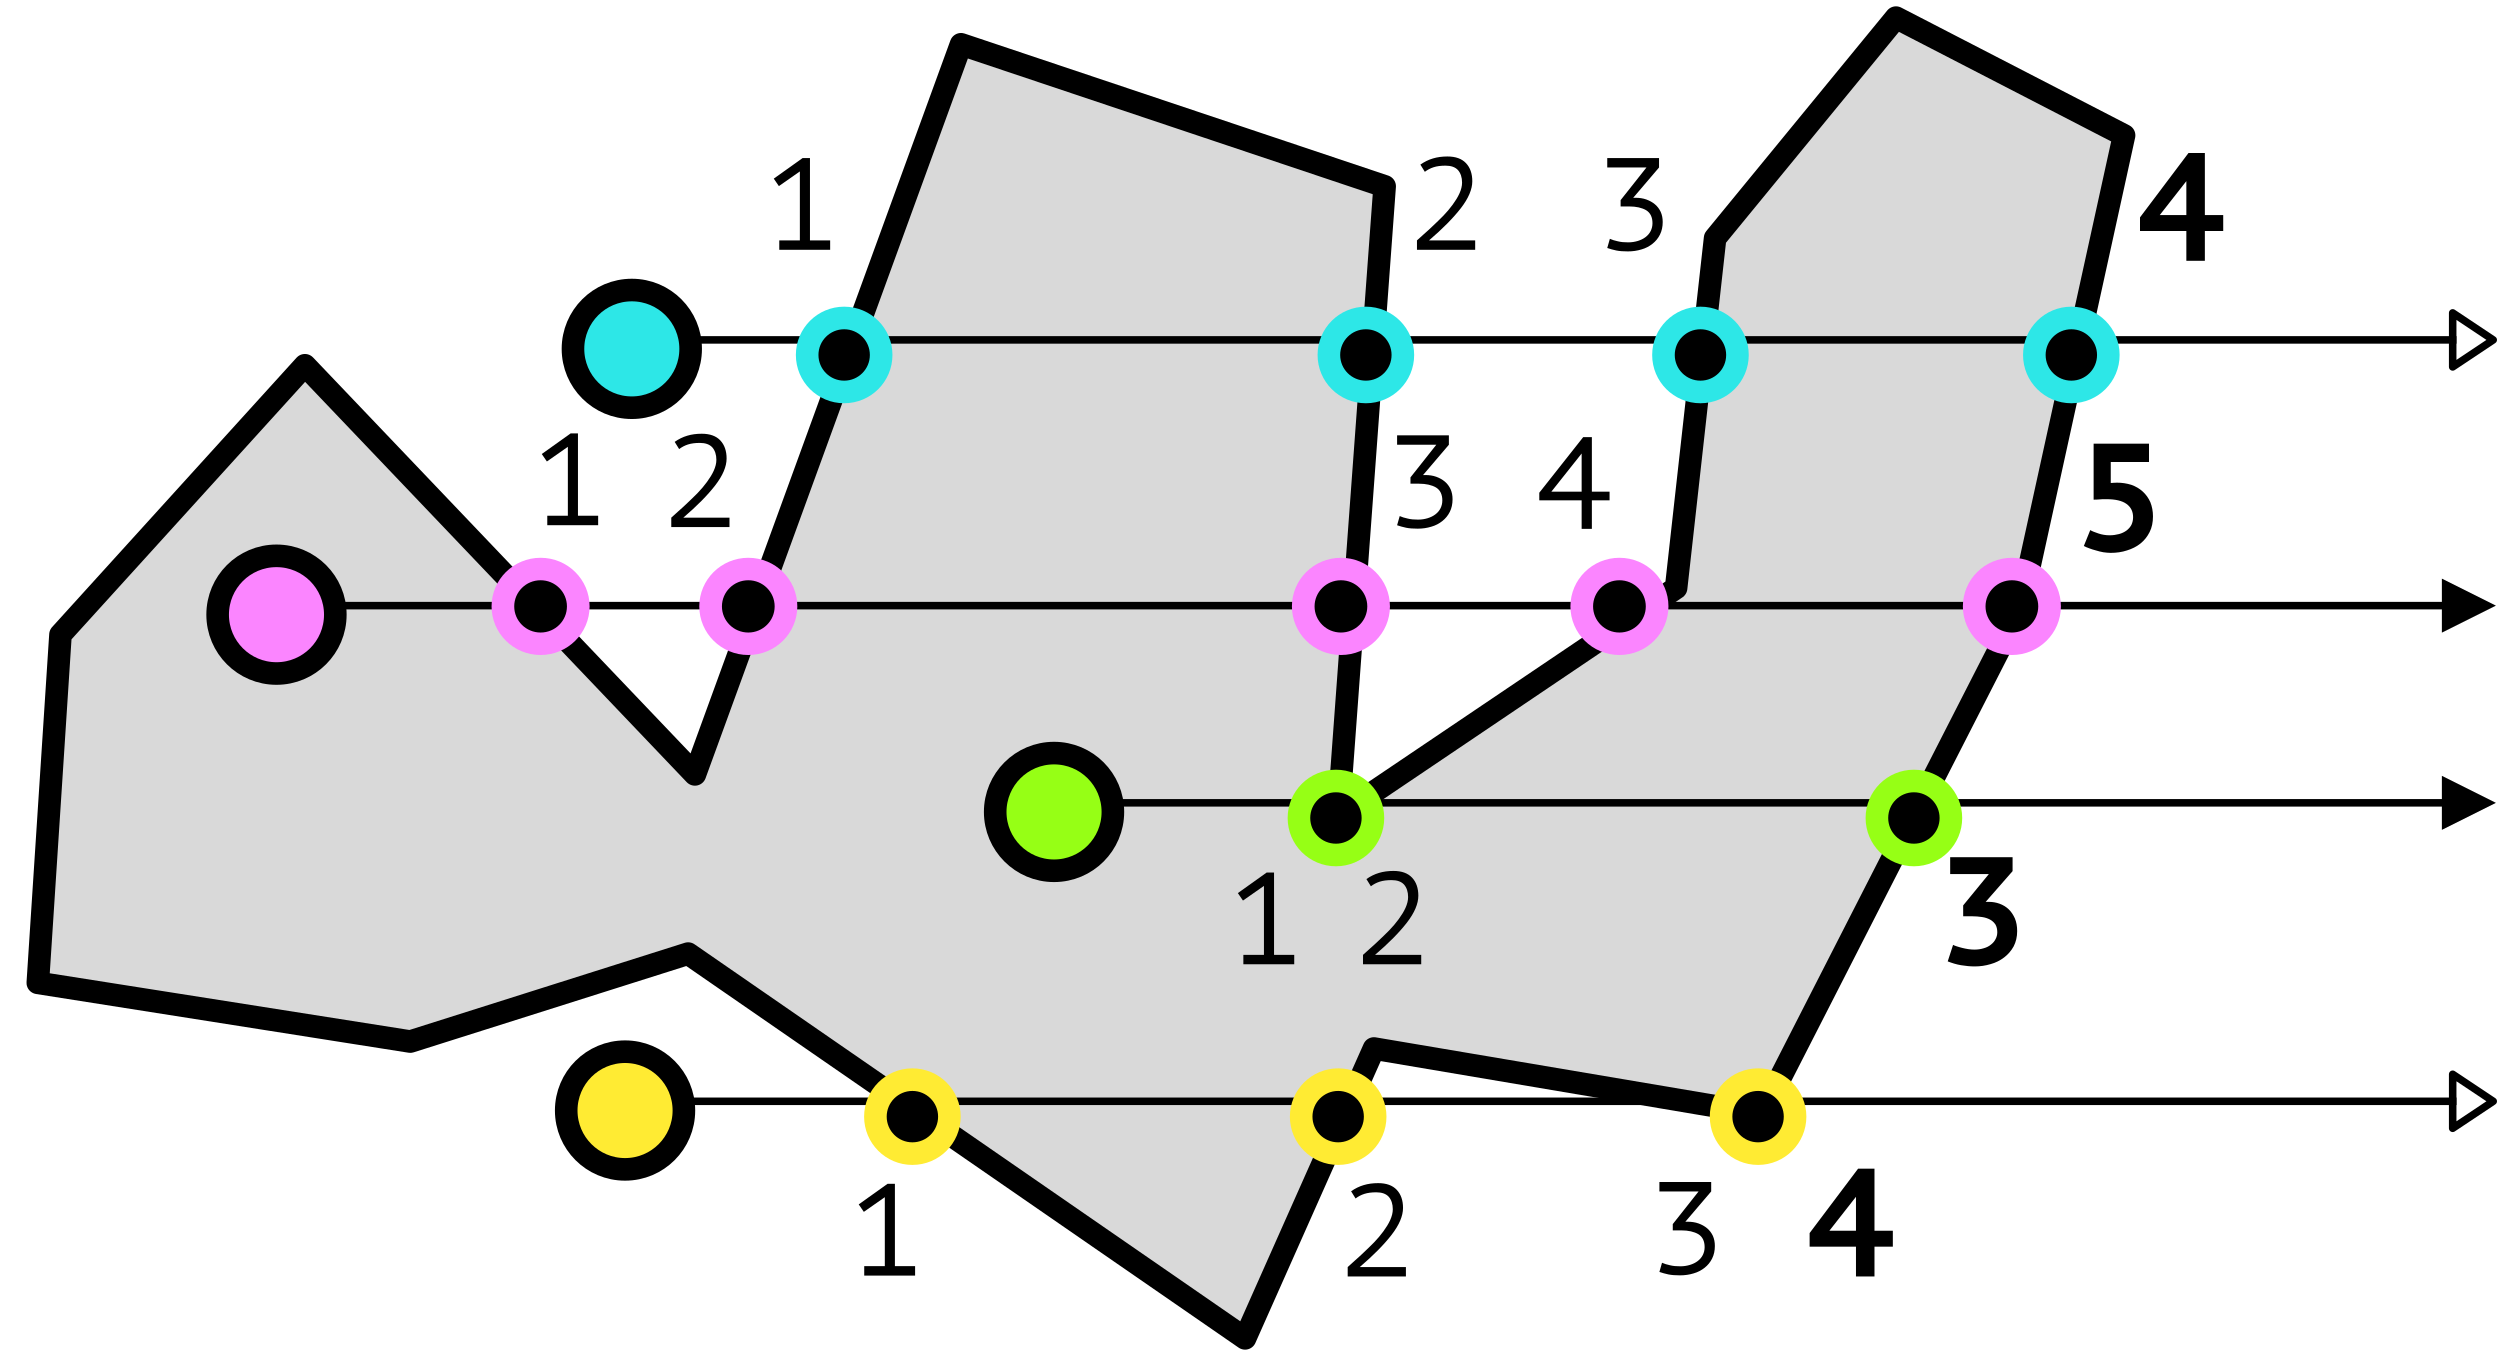 <?xml version="1.0" encoding="UTF-8" standalone="no"?>
<!DOCTYPE svg PUBLIC "-//W3C//DTD SVG 1.1//EN" "http://www.w3.org/Graphics/SVG/1.1/DTD/svg11.dtd">
<svg width="100%" height="100%" viewBox="0 0 332 181" version="1.1" xmlns="http://www.w3.org/2000/svg" xmlns:xlink="http://www.w3.org/1999/xlink" xml:space="preserve" xmlns:serif="http://www.serif.com/" style="fill-rule:evenodd;clip-rule:evenodd;stroke-linecap:round;stroke-linejoin:round;stroke-miterlimit:10;">
    <g transform="matrix(1,0,0,1,-445,-3599)">
        <rect id="Vector-analysis" serif:id="Vector analysis" x="0" y="3502" width="2985" height="2387" style="fill:none;"/>
        <g id="Vector-analysis1" serif:id="Vector analysis">
            <g transform="matrix(1.014,0,0,1.014,-3340.26,1961.47)">
                <path d="M3737.95,1743.64L3740.92,1698.04L3772.93,1662.76L3824.01,1716.34L3858.86,1620.72L3914.34,1639.32L3908.27,1721.78L3952.51,1691.93L3957.62,1646.11L3981.31,1617.23L4011.18,1632.65L3997.58,1694.58L3963.73,1760.83L3912.94,1752.24L3896.06,1790.2L3823.12,1739.81L3786.73,1751.33L3737.95,1743.64Z" style="fill:rgb(217,217,217);stroke:black;stroke-width:2.96px;"/>
            </g>
            <g id="dashed">
            </g>
            <g transform="matrix(1.451,0,0,1.451,-237.739,-1673.52)">
                <g transform="matrix(0.689,-0,-0,0.689,470.393,3632.66)">
                    <path d="M324.564,78.391L331.743,81.98L324.564,85.569L324.564,78.391Z"/>
                    <path d="M36.731,81.98L326,81.98" style="fill:none;stroke:black;stroke-width:1px;stroke-linecap:square;stroke-linejoin:miter;"/>
                </g>
            </g>
            <g transform="matrix(1.451,0,0,1.451,-237.739,-1673.52)">
                <g transform="matrix(0.689,-0,-0,0.689,470.393,3632.66)">
                    <path d="M326,43.093L331.384,46.682L326,50.271L326,43.093Z" style="fill:none;stroke:black;stroke-width:1px;stroke-linecap:butt;stroke-linejoin:miter;"/>
                    <path d="M83.919,46.682L326,46.682" style="fill:none;stroke:black;stroke-width:1px;stroke-linecap:square;stroke-linejoin:miter;"/>
                </g>
            </g>
            <g transform="matrix(1.451,0,0,1.451,-237.739,-1701.1)">
                <g transform="matrix(0.689,-0,-0,0.689,470.393,3651.66)">
                    <path d="M326,144.241L331.384,147.83L326,151.419L326,144.241Z" style="fill:none;stroke:black;stroke-width:1px;stroke-linecap:butt;stroke-linejoin:miter;"/>
                    <path d="M83.022,147.83L326,147.83" style="fill:none;stroke:black;stroke-width:1px;stroke-linecap:square;stroke-linejoin:miter;"/>
                </g>
            </g>
            <g transform="matrix(0.932,0,0,0.932,343.587,221.399)">
                <circle cx="148.208" cy="3711.62" r="8.384" style="fill:rgb(251,133,255);stroke:black;stroke-width:3.22px;stroke-linecap:square;stroke-linejoin:miter;"/>
            </g>
            <g transform="matrix(0.597,0,0,0.592,428.309,1482.25)">
                <circle cx="148.208" cy="3711.62" r="8.384" style="stroke:rgb(251,133,255);stroke-width:5.04px;stroke-linecap:square;stroke-linejoin:miter;"/>
            </g>
            <g transform="matrix(0.597,0,0,0.592,455.894,1482.25)">
                <circle cx="148.208" cy="3711.62" r="8.384" style="stroke:rgb(251,133,255);stroke-width:5.04px;stroke-linecap:square;stroke-linejoin:miter;"/>
            </g>
            <g transform="matrix(0.597,0,0,0.592,534.595,1482.25)">
                <circle cx="148.208" cy="3711.62" r="8.384" style="stroke:rgb(251,133,255);stroke-width:5.04px;stroke-linecap:square;stroke-linejoin:miter;"/>
            </g>
            <g transform="matrix(0.597,0,0,0.592,571.581,1482.25)">
                <circle cx="148.208" cy="3711.62" r="8.384" style="stroke:rgb(251,133,255);stroke-width:5.04px;stroke-linecap:square;stroke-linejoin:miter;"/>
            </g>
            <g transform="matrix(0.597,0,0,0.592,623.698,1482.25)">
                <circle cx="148.208" cy="3711.62" r="8.384" style="stroke:rgb(251,133,255);stroke-width:5.04px;stroke-linecap:square;stroke-linejoin:miter;"/>
            </g>
            <g transform="matrix(0.932,0,0,0.932,390.775,186.101)">
                <circle cx="148.208" cy="3711.62" r="8.384" style="fill:rgb(45,231,231);stroke:black;stroke-width:3.22px;stroke-linecap:square;stroke-linejoin:miter;"/>
            </g>
            <g transform="matrix(0.586,0,0,0.586,470.254,1471.13)">
                <circle cx="148.208" cy="3711.62" r="8.384" style="stroke:rgb(45,231,231);stroke-width:5.12px;stroke-linecap:square;stroke-linejoin:miter;"/>
            </g>
            <g transform="matrix(0.586,0,0,0.586,539.538,1471.13)">
                <circle cx="148.208" cy="3711.62" r="8.384" style="stroke:rgb(45,231,231);stroke-width:5.12px;stroke-linecap:square;stroke-linejoin:miter;"/>
            </g>
            <g transform="matrix(0.586,0,0,0.586,583.971,1471.13)">
                <circle cx="148.208" cy="3711.62" r="8.384" style="stroke:rgb(45,231,231);stroke-width:5.12px;stroke-linecap:square;stroke-linejoin:miter;"/>
            </g>
            <g transform="matrix(0.586,0,0,0.586,633.223,1471.13)">
                <circle cx="148.208" cy="3711.62" r="8.384" style="stroke:rgb(45,231,231);stroke-width:5.12px;stroke-linecap:square;stroke-linejoin:miter;"/>
            </g>
            <g transform="matrix(1.451,0,0,1.451,-237.739,-1673.52)">
                <g transform="matrix(0.689,-0,-0,0.689,470.393,3632.66)">
                    <path d="M324.564,104.587L331.743,108.176L324.564,111.766L324.564,104.587Z"/>
                    <path d="M139.991,108.176L326,108.176" style="fill:none;stroke:black;stroke-width:1px;stroke-linecap:square;stroke-linejoin:miter;"/>
                </g>
            </g>
            <g transform="matrix(0.932,0,0,0.932,389.878,287.249)">
                <circle cx="148.208" cy="3711.62" r="8.384" style="fill:rgb(255,235,51);stroke:black;stroke-width:3.22px;stroke-linecap:square;stroke-linejoin:miter;"/>
            </g>
            <g transform="matrix(0.586,0,0,0.586,479.316,1572.28)">
                <circle cx="148.208" cy="3711.62" r="8.384" style="stroke:rgb(255,235,51);stroke-width:5.12px;stroke-linecap:square;stroke-linejoin:miter;"/>
            </g>
            <g transform="matrix(0.586,0,0,0.586,535.859,1572.28)">
                <circle cx="148.208" cy="3711.62" r="8.384" style="stroke:rgb(255,235,51);stroke-width:5.12px;stroke-linecap:square;stroke-linejoin:miter;"/>
            </g>
            <g transform="matrix(0.586,0,0,0.586,591.623,1572.28)">
                <circle cx="148.208" cy="3711.62" r="8.384" style="stroke:rgb(255,235,51);stroke-width:5.12px;stroke-linecap:square;stroke-linejoin:miter;"/>
            </g>
            <g transform="matrix(0.932,0,0,0.932,446.847,247.595)">
                <circle cx="148.208" cy="3711.62" r="8.384" style="fill:rgb(150,255,21);stroke:black;stroke-width:3.22px;stroke-linecap:square;stroke-linejoin:miter;"/>
            </g>
            <g transform="matrix(0.586,0,0,0.586,535.562,1532.62)">
                <circle cx="148.208" cy="3711.62" r="8.384" style="stroke:rgb(150,255,21);stroke-width:5.12px;stroke-linecap:square;stroke-linejoin:miter;"/>
            </g>
            <g transform="matrix(0.586,0,0,0.586,612.316,1532.62)">
                <circle cx="148.208" cy="3711.62" r="8.384" style="stroke:rgb(150,255,21);stroke-width:5.12px;stroke-linecap:square;stroke-linejoin:miter;"/>
            </g>
            <g transform="matrix(1.451,0,0,1.451,-191.294,-1644.5)">
                <g transform="matrix(12,0,0,12,508.319,3636.58)">
                    <path d="M0.127,-0.072L0.284,-0.072L0.284,-0.598L0.124,-0.486L0.085,-0.543L0.305,-0.7L0.361,-0.7L0.361,-0.072L0.515,-0.072L0.515,-0L0.127,-0L0.127,-0.072Z" style="fill-rule:nonzero;"/>
                </g>
            </g>
            <g transform="matrix(1.451,0,0,1.451,-222.104,-1607.93)">
                <g transform="matrix(12,0,0,12,508.319,3636.58)">
                    <path d="M0.127,-0.072L0.284,-0.072L0.284,-0.598L0.124,-0.486L0.085,-0.543L0.305,-0.7L0.361,-0.7L0.361,-0.072L0.515,-0.072L0.515,-0L0.127,-0L0.127,-0.072Z" style="fill-rule:nonzero;"/>
                </g>
            </g>
            <g transform="matrix(1.451,0,0,1.451,-180.013,-1508.28)">
                <g transform="matrix(12,0,0,12,508.319,3636.58)">
                    <path d="M0.127,-0.072L0.284,-0.072L0.284,-0.598L0.124,-0.486L0.085,-0.543L0.305,-0.7L0.361,-0.7L0.361,-0.072L0.515,-0.072L0.515,-0L0.127,-0L0.127,-0.072Z" style="fill-rule:nonzero;"/>
                </g>
            </g>
            <g transform="matrix(1.451,0,0,1.451,-129.664,-1549.62)">
                <g transform="matrix(12,0,0,12,508.319,3636.58)">
                    <path d="M0.127,-0.072L0.284,-0.072L0.284,-0.598L0.124,-0.486L0.085,-0.543L0.305,-0.7L0.361,-0.7L0.361,-0.072L0.515,-0.072L0.515,-0L0.127,-0L0.127,-0.072Z" style="fill-rule:nonzero;"/>
                </g>
            </g>
            <g transform="matrix(1.451,0,0,1.451,-112.922,-1549.62)">
                <g transform="matrix(12,0,0,12,508.319,3636.58)">
                    <path d="M0.5,-0.523C0.5,-0.462 0.471,-0.393 0.413,-0.318C0.355,-0.243 0.274,-0.161 0.17,-0.072L0.522,-0.072L0.522,-0L0.078,-0L0.078,-0.072C0.091,-0.084 0.108,-0.1 0.13,-0.119C0.152,-0.138 0.176,-0.16 0.201,-0.184C0.226,-0.207 0.252,-0.233 0.279,-0.26C0.305,-0.287 0.329,-0.315 0.35,-0.344C0.371,-0.373 0.389,-0.401 0.402,-0.43C0.415,-0.459 0.422,-0.486 0.422,-0.513C0.422,-0.553 0.411,-0.585 0.391,-0.608C0.37,-0.631 0.338,-0.642 0.296,-0.642C0.26,-0.642 0.23,-0.638 0.205,-0.63C0.18,-0.622 0.158,-0.61 0.138,-0.595L0.104,-0.65C0.134,-0.671 0.166,-0.687 0.2,-0.697C0.233,-0.707 0.27,-0.712 0.31,-0.712C0.373,-0.712 0.42,-0.695 0.452,-0.661C0.484,-0.627 0.5,-0.581 0.5,-0.523Z" style="fill-rule:nonzero;"/>
                </g>
            </g>
            <g transform="matrix(1.451,0,0,1.451,-33.655,-1549.62)">
                <g transform="matrix(14,0,0,14,507.119,3636.58)">
                    <path d="M0.248,-0.096C0.27,-0.096 0.29,-0.099 0.309,-0.105C0.327,-0.11 0.343,-0.118 0.356,-0.129C0.369,-0.139 0.379,-0.151 0.386,-0.165C0.393,-0.178 0.397,-0.193 0.397,-0.209C0.397,-0.229 0.393,-0.246 0.385,-0.26C0.376,-0.273 0.365,-0.284 0.35,-0.292C0.335,-0.3 0.318,-0.306 0.297,-0.309C0.276,-0.312 0.254,-0.314 0.23,-0.314L0.174,-0.314L0.174,-0.385L0.342,-0.59L0.089,-0.59L0.089,-0.7L0.497,-0.7L0.497,-0.609L0.321,-0.408L0.344,-0.408C0.367,-0.408 0.39,-0.404 0.412,-0.396C0.434,-0.388 0.454,-0.376 0.471,-0.36C0.488,-0.344 0.501,-0.324 0.512,-0.3C0.522,-0.276 0.527,-0.248 0.527,-0.217C0.527,-0.179 0.519,-0.146 0.504,-0.117C0.488,-0.088 0.467,-0.064 0.442,-0.045C0.416,-0.025 0.386,-0.01 0.353,-0.001C0.32,0.009 0.285,0.014 0.25,0.014C0.22,0.014 0.19,0.011 0.16,0.006C0.13,0.001 0.101,-0.008 0.073,-0.019L0.108,-0.127C0.114,-0.124 0.122,-0.12 0.133,-0.117C0.143,-0.114 0.155,-0.11 0.168,-0.107C0.181,-0.104 0.194,-0.101 0.208,-0.099C0.221,-0.097 0.235,-0.096 0.248,-0.096Z" style="fill-rule:nonzero;"/>
                </g>
            </g>
            <g transform="matrix(1.451,0,0,1.451,-105.756,-1644.5)">
                <g transform="matrix(12,0,0,12,508.319,3636.58)">
                    <path d="M0.5,-0.523C0.5,-0.462 0.471,-0.393 0.413,-0.318C0.355,-0.243 0.274,-0.161 0.17,-0.072L0.522,-0.072L0.522,-0L0.078,-0L0.078,-0.072C0.091,-0.084 0.108,-0.1 0.13,-0.119C0.152,-0.138 0.176,-0.16 0.201,-0.184C0.226,-0.207 0.252,-0.233 0.279,-0.26C0.305,-0.287 0.329,-0.315 0.35,-0.344C0.371,-0.373 0.389,-0.401 0.402,-0.43C0.415,-0.459 0.422,-0.486 0.422,-0.513C0.422,-0.553 0.411,-0.585 0.391,-0.608C0.37,-0.631 0.338,-0.642 0.296,-0.642C0.26,-0.642 0.23,-0.638 0.205,-0.63C0.18,-0.622 0.158,-0.61 0.138,-0.595L0.104,-0.65C0.134,-0.671 0.166,-0.687 0.2,-0.697C0.233,-0.707 0.27,-0.712 0.31,-0.712C0.373,-0.712 0.42,-0.695 0.452,-0.661C0.484,-0.627 0.5,-0.581 0.5,-0.523Z" style="fill-rule:nonzero;"/>
                </g>
            </g>
            <g transform="matrix(1.451,0,0,1.451,-204.784,-1607.68)">
                <g transform="matrix(12,0,0,12,508.319,3636.58)">
                    <path d="M0.5,-0.523C0.5,-0.462 0.471,-0.393 0.413,-0.318C0.355,-0.243 0.274,-0.161 0.17,-0.072L0.522,-0.072L0.522,-0L0.078,-0L0.078,-0.072C0.091,-0.084 0.108,-0.1 0.13,-0.119C0.152,-0.138 0.176,-0.16 0.201,-0.184C0.226,-0.207 0.252,-0.233 0.279,-0.26C0.305,-0.287 0.329,-0.315 0.35,-0.344C0.371,-0.373 0.389,-0.401 0.402,-0.43C0.415,-0.459 0.422,-0.486 0.422,-0.513C0.422,-0.553 0.411,-0.585 0.391,-0.608C0.37,-0.631 0.338,-0.642 0.296,-0.642C0.26,-0.642 0.23,-0.638 0.205,-0.63C0.18,-0.622 0.158,-0.61 0.138,-0.595L0.104,-0.65C0.134,-0.671 0.166,-0.687 0.2,-0.697C0.233,-0.707 0.27,-0.712 0.31,-0.712C0.373,-0.712 0.42,-0.695 0.452,-0.661C0.484,-0.627 0.5,-0.581 0.5,-0.523Z" style="fill-rule:nonzero;"/>
                </g>
            </g>
            <g transform="matrix(1.451,0,0,1.451,-114.955,-1508.16)">
                <g transform="matrix(12,0,0,12,508.319,3636.58)">
                    <path d="M0.5,-0.523C0.5,-0.462 0.471,-0.393 0.413,-0.318C0.355,-0.243 0.274,-0.161 0.17,-0.072L0.522,-0.072L0.522,-0L0.078,-0L0.078,-0.072C0.091,-0.084 0.108,-0.1 0.13,-0.119C0.152,-0.138 0.176,-0.16 0.201,-0.184C0.226,-0.207 0.252,-0.233 0.279,-0.26C0.305,-0.287 0.329,-0.315 0.35,-0.344C0.371,-0.373 0.389,-0.401 0.402,-0.43C0.415,-0.459 0.422,-0.486 0.422,-0.513C0.422,-0.553 0.411,-0.585 0.391,-0.608C0.37,-0.631 0.338,-0.642 0.296,-0.642C0.26,-0.642 0.23,-0.638 0.205,-0.63C0.18,-0.622 0.158,-0.61 0.138,-0.595L0.104,-0.65C0.134,-0.671 0.166,-0.687 0.2,-0.697C0.233,-0.707 0.27,-0.712 0.31,-0.712C0.373,-0.712 0.42,-0.695 0.452,-0.661C0.484,-0.627 0.5,-0.581 0.5,-0.523Z" style="fill-rule:nonzero;"/>
                </g>
            </g>
            <g transform="matrix(1.451,0,0,1.451,-80.661,-1644.5)">
                <g transform="matrix(12,0,0,12,508.319,3636.58)">
                    <path d="M0.248,-0.057C0.275,-0.057 0.299,-0.061 0.322,-0.068C0.344,-0.075 0.363,-0.084 0.38,-0.097C0.397,-0.11 0.41,-0.125 0.419,-0.143C0.428,-0.161 0.433,-0.181 0.433,-0.203C0.433,-0.249 0.417,-0.282 0.385,-0.302C0.352,-0.321 0.309,-0.331 0.254,-0.331L0.19,-0.331L0.19,-0.379L0.387,-0.628L0.088,-0.628L0.088,-0.7L0.483,-0.7L0.483,-0.628L0.286,-0.397L0.302,-0.397C0.333,-0.397 0.361,-0.393 0.386,-0.384C0.411,-0.375 0.433,-0.363 0.452,-0.347C0.471,-0.331 0.485,-0.312 0.496,-0.289C0.506,-0.266 0.511,-0.241 0.511,-0.212C0.511,-0.176 0.504,-0.144 0.49,-0.116C0.476,-0.088 0.457,-0.065 0.433,-0.046C0.409,-0.027 0.381,-0.012 0.349,-0.003C0.316,0.007 0.282,0.012 0.245,0.012C0.211,0.012 0.182,0.01 0.157,0.005C0.132,-0 0.109,-0.007 0.088,-0.014L0.108,-0.084C0.125,-0.076 0.146,-0.07 0.169,-0.065C0.192,-0.059 0.219,-0.057 0.248,-0.057Z" style="fill-rule:nonzero;"/>
                </g>
            </g>
            <g transform="matrix(1.451,0,0,1.451,-108.569,-1607.68)">
                <g transform="matrix(12,0,0,12,508.319,3636.58)">
                    <path d="M0.248,-0.057C0.275,-0.057 0.299,-0.061 0.322,-0.068C0.344,-0.075 0.363,-0.084 0.38,-0.097C0.397,-0.11 0.41,-0.125 0.419,-0.143C0.428,-0.161 0.433,-0.181 0.433,-0.203C0.433,-0.249 0.417,-0.282 0.385,-0.302C0.352,-0.321 0.309,-0.331 0.254,-0.331L0.19,-0.331L0.19,-0.379L0.387,-0.628L0.088,-0.628L0.088,-0.7L0.483,-0.7L0.483,-0.628L0.286,-0.397L0.302,-0.397C0.333,-0.397 0.361,-0.393 0.386,-0.384C0.411,-0.375 0.433,-0.363 0.452,-0.347C0.471,-0.331 0.485,-0.312 0.496,-0.289C0.506,-0.266 0.511,-0.241 0.511,-0.212C0.511,-0.176 0.504,-0.144 0.49,-0.116C0.476,-0.088 0.457,-0.065 0.433,-0.046C0.409,-0.027 0.381,-0.012 0.349,-0.003C0.316,0.007 0.282,0.012 0.245,0.012C0.211,0.012 0.182,0.01 0.157,0.005C0.132,-0 0.109,-0.007 0.088,-0.014L0.108,-0.084C0.125,-0.076 0.146,-0.07 0.169,-0.065C0.192,-0.059 0.219,-0.057 0.248,-0.057Z" style="fill-rule:nonzero;"/>
                </g>
            </g>
            <g transform="matrix(1.451,0,0,1.451,-73.735,-1508.52)">
                <g transform="matrix(12,0,0,12,508.319,3636.58)">
                    <path d="M0.248,-0.057C0.275,-0.057 0.299,-0.061 0.322,-0.068C0.344,-0.075 0.363,-0.084 0.38,-0.097C0.397,-0.11 0.41,-0.125 0.419,-0.143C0.428,-0.161 0.433,-0.181 0.433,-0.203C0.433,-0.249 0.417,-0.282 0.385,-0.302C0.352,-0.321 0.309,-0.331 0.254,-0.331L0.19,-0.331L0.19,-0.379L0.387,-0.628L0.088,-0.628L0.088,-0.7L0.483,-0.7L0.483,-0.628L0.286,-0.397L0.302,-0.397C0.333,-0.397 0.361,-0.393 0.386,-0.384C0.411,-0.375 0.433,-0.363 0.452,-0.347C0.471,-0.331 0.485,-0.312 0.496,-0.289C0.506,-0.266 0.511,-0.241 0.511,-0.212C0.511,-0.176 0.504,-0.144 0.49,-0.116C0.476,-0.088 0.457,-0.065 0.433,-0.046C0.409,-0.027 0.381,-0.012 0.349,-0.003C0.316,0.007 0.282,0.012 0.245,0.012C0.211,0.012 0.182,0.01 0.157,0.005C0.132,-0 0.109,-0.007 0.088,-0.014L0.108,-0.084C0.125,-0.076 0.146,-0.07 0.169,-0.065C0.192,-0.059 0.219,-0.057 0.248,-0.057Z" style="fill-rule:nonzero;"/>
                </g>
            </g>
            <g transform="matrix(1.451,0,0,1.451,-7.308,-1643.04)">
                <g transform="matrix(14,0,0,14,507.119,3636.58)">
                    <path d="M0.577,-0.195L0.457,-0.195L0.457,-0L0.336,-0L0.336,-0.195L0.033,-0.195L0.033,-0.284L0.35,-0.705L0.457,-0.705L0.457,-0.299L0.577,-0.299L0.577,-0.195ZM0.336,-0.521L0.162,-0.299L0.336,-0.299L0.336,-0.521Z" style="fill-rule:nonzero;"/>
                </g>
            </g>
            <g transform="matrix(1.451,0,0,1.451,-88.919,-1607.44)">
                <g transform="matrix(12,0,0,12,508.319,3636.58)">
                    <path d="M0.58,-0.218L0.445,-0.218L0.445,-0L0.367,-0L0.367,-0.218L0.044,-0.218L0.044,-0.276L0.379,-0.7L0.445,-0.7L0.445,-0.284L0.58,-0.284L0.58,-0.218ZM0.367,-0.575L0.136,-0.284L0.367,-0.284L0.367,-0.575Z" style="fill-rule:nonzero;"/>
                </g>
            </g>
            <g transform="matrix(1.451,0,0,1.451,-51.182,-1508.16)">
                <g transform="matrix(14,0,0,14,507.119,3636.58)">
                    <path d="M0.577,-0.195L0.457,-0.195L0.457,-0L0.336,-0L0.336,-0.195L0.033,-0.195L0.033,-0.284L0.35,-0.705L0.457,-0.705L0.457,-0.299L0.577,-0.299L0.577,-0.195ZM0.336,-0.521L0.162,-0.299L0.336,-0.299L0.336,-0.521Z" style="fill-rule:nonzero;"/>
                </g>
            </g>
            <g transform="matrix(1.451,0,0,1.451,-15.478,-1604.54)">
                <g transform="matrix(14,0,0,14,507.119,3636.58)">
                    <path d="M0.237,-0.101C0.259,-0.101 0.279,-0.104 0.298,-0.109C0.317,-0.114 0.333,-0.122 0.347,-0.132C0.36,-0.142 0.371,-0.154 0.379,-0.169C0.386,-0.184 0.39,-0.2 0.39,-0.219C0.39,-0.256 0.376,-0.285 0.347,-0.306C0.318,-0.327 0.274,-0.337 0.216,-0.337C0.209,-0.337 0.2,-0.337 0.191,-0.337C0.181,-0.336 0.172,-0.336 0.163,-0.335C0.153,-0.334 0.143,-0.334 0.132,-0.334L0.132,-0.7L0.494,-0.7L0.494,-0.58L0.244,-0.58L0.244,-0.443C0.249,-0.443 0.255,-0.443 0.26,-0.444L0.285,-0.445C0.318,-0.445 0.349,-0.44 0.378,-0.431C0.407,-0.421 0.432,-0.406 0.453,-0.387C0.474,-0.368 0.491,-0.344 0.503,-0.317C0.514,-0.289 0.52,-0.258 0.52,-0.225C0.52,-0.186 0.513,-0.151 0.498,-0.122C0.483,-0.092 0.463,-0.067 0.438,-0.047C0.413,-0.027 0.383,-0.012 0.35,-0.002C0.317,0.009 0.281,0.014 0.243,0.014C0.228,0.014 0.213,0.012 0.196,0.01C0.179,0.007 0.163,0.003 0.147,-0.002C0.131,-0.006 0.116,-0.011 0.103,-0.016C0.089,-0.021 0.077,-0.026 0.068,-0.031L0.11,-0.135C0.121,-0.128 0.139,-0.121 0.163,-0.113C0.186,-0.105 0.211,-0.101 0.237,-0.101Z" style="fill-rule:nonzero;"/>
                </g>
            </g>
        </g>
    </g>
</svg>
